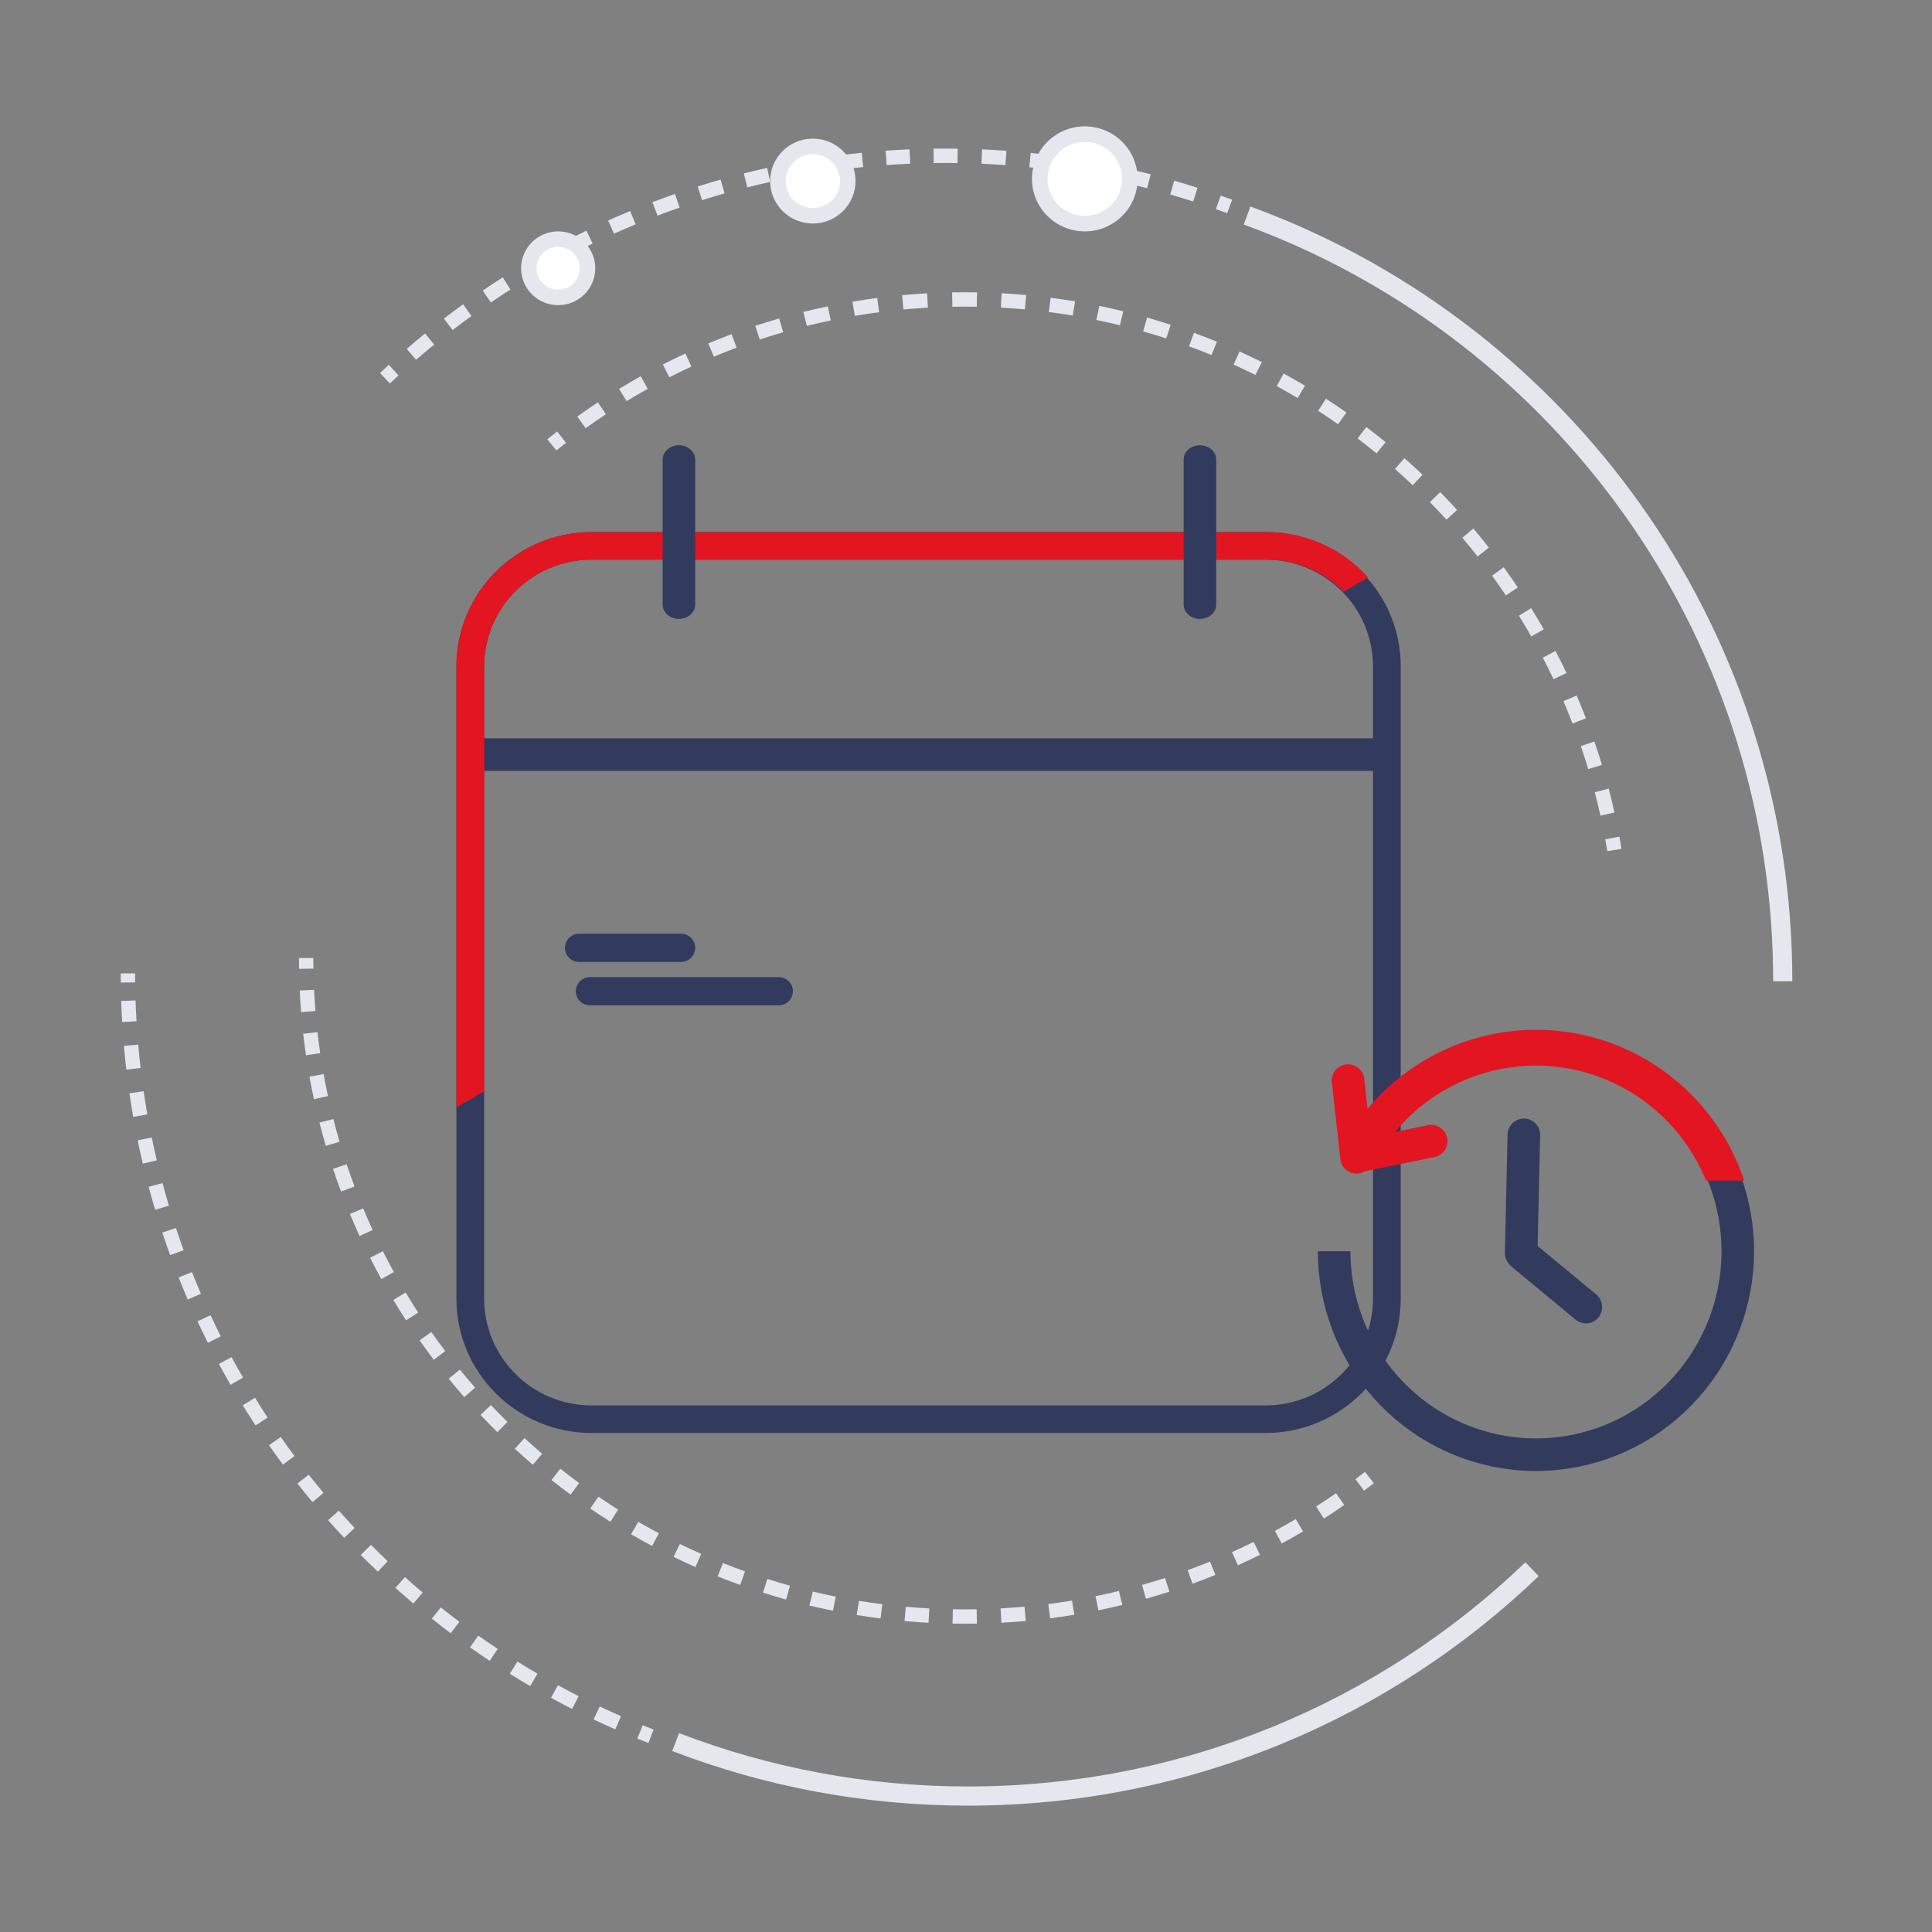 <svg width="176" height="176" viewBox="0 0 176 176" fill="none" xmlns="http://www.w3.org/2000/svg">
<rect x="0" y="0" width="176" height="176" fill="#808080" stroke="none"/>
<path fill-rule="evenodd" clip-rule="evenodd" d="M53.901 48.472C47.095 48.472 41.578 53.953 41.578 60.714V118.3C41.578 125.061 47.095 130.542 53.901 130.542H115.282C122.087 130.542 127.604 125.061 127.604 118.3V60.714C127.604 53.953 122.087 48.472 115.282 48.472H53.901ZM44.106 60.714C44.106 55.34 48.491 50.983 53.901 50.983H115.282C120.691 50.983 125.076 55.34 125.076 60.714V67.259H44.106V60.714ZM44.106 70.227V118.3C44.106 123.674 48.491 128.031 53.901 128.031H115.282C120.691 128.031 125.076 123.674 125.076 118.3V70.227H44.106Z" fill="#323B5E"/>
<path fill-rule="evenodd" clip-rule="evenodd" d="M124.638 52.604C122.377 50.069 119.071 48.471 115.389 48.471H53.919C47.103 48.471 41.578 53.946 41.578 60.7V100.878L44.11 99.407V60.7C44.11 55.332 48.502 50.98 53.919 50.98H115.389C118.137 50.98 120.621 52.099 122.402 53.903L124.638 52.604Z" fill="#E21521"/>
<path fill-rule="evenodd" clip-rule="evenodd" d="M61.849 40.561C62.668 40.561 63.332 41.145 63.332 41.864V55.078C63.332 55.798 62.668 56.382 61.849 56.382C61.03 56.382 60.366 55.798 60.366 55.078V41.864C60.366 41.145 61.03 40.561 61.849 40.561Z" fill="#323B5E"/>
<path fill-rule="evenodd" clip-rule="evenodd" d="M109.311 40.561C110.13 40.561 110.795 41.145 110.795 41.864V55.078C110.795 55.798 110.13 56.382 109.311 56.382C108.492 56.382 107.828 55.798 107.828 55.078V41.864C107.828 41.145 108.492 40.561 109.311 40.561Z" fill="#323B5E"/>
<path fill-rule="evenodd" clip-rule="evenodd" d="M132.551 95.385C137.078 93.563 142.111 93.481 146.694 95.155C151.277 96.83 155.087 100.142 157.402 104.46C159.717 108.777 160.378 113.801 159.261 118.576C158.143 123.352 155.324 127.55 151.335 130.371C147.346 133.192 142.467 134.437 137.624 133.869C132.781 133.301 128.317 130.958 125.079 127.291C121.841 123.623 120.053 118.886 120.053 113.98H123.02C123.02 118.166 124.545 122.204 127.302 125.327C130.06 128.45 133.856 130.44 137.97 130.923C142.083 131.406 146.23 130.348 149.623 127.949C153.016 125.549 155.419 121.974 156.373 117.9C157.326 113.827 156.761 109.542 154.788 105.862C152.814 102.182 149.571 99.365 145.676 97.942C141.782 96.519 137.506 96.588 133.659 98.137C129.812 99.686 126.66 102.608 124.805 106.35L122.147 105.033C124.323 100.642 128.025 97.208 132.551 95.385Z" fill="#323B5E"/>
<path d="M137.521 115.195C137.247 114.919 137.082 114.536 137.091 114.117L137.335 103.348C137.354 102.529 138.033 101.88 138.852 101.899C139.671 101.918 140.319 102.597 140.301 103.416L140.072 113.506L145.408 117.918C146.039 118.44 146.132 119.378 145.615 120.013C145.098 120.649 144.167 120.741 143.536 120.219L137.756 115.44C137.667 115.366 137.588 115.284 137.521 115.195Z" fill="#323B5E"/>
<path d="M132.495 95.248C137.056 93.412 142.127 93.329 146.745 95.016C151.362 96.703 155.2 100.04 157.532 104.39C158.079 105.41 158.535 106.47 158.897 107.556H155.42C155.195 107.004 154.941 106.462 154.656 105.932C152.7 102.284 149.485 99.491 145.625 98.081C141.765 96.671 137.527 96.74 133.714 98.275C131.122 99.318 128.849 100.99 127.081 103.118L130.09 102.503C130.892 102.339 131.674 102.857 131.835 103.66C131.996 104.463 131.477 105.247 130.674 105.411L124.321 106.71C124.148 106.81 123.952 106.877 123.741 106.901C122.927 106.993 122.194 106.407 122.103 105.593L122.035 104.978L122.014 104.967C122.019 104.956 122.025 104.944 122.03 104.933L121.329 98.606C121.239 97.791 121.825 97.057 122.639 96.965C123.453 96.874 124.186 97.459 124.277 98.273L124.581 101.021C126.689 98.487 129.401 96.493 132.495 95.248Z" fill="#E21521"/>
<path fill-rule="evenodd" clip-rule="evenodd" d="M51.467 86.343C51.467 85.633 52.042 85.057 52.752 85.057H62.047C62.757 85.057 63.332 85.633 63.332 86.343C63.332 87.052 62.757 87.628 62.047 87.628H52.752C52.042 87.628 51.467 87.052 51.467 86.343ZM52.455 90.298C52.455 89.588 53.031 89.012 53.741 89.012H70.946C71.656 89.012 72.231 89.588 72.231 90.298C72.231 91.008 71.656 91.583 70.946 91.583H53.741C53.031 91.583 52.455 91.008 52.455 90.298Z" fill="#323B5E"/>
<path fill-rule="evenodd" clip-rule="evenodd" d="M87.879 27.933C87.505 27.933 87.133 27.937 86.761 27.944L86.737 26.635C87.117 26.628 87.497 26.625 87.879 26.625C88.255 26.625 88.63 26.628 89.004 26.635L88.98 27.943C88.614 27.937 88.247 27.933 87.879 27.933ZM93.362 28.183C92.636 28.117 91.907 28.064 91.174 28.023L91.245 26.716C91.994 26.757 92.74 26.812 93.481 26.88L93.362 28.183ZM84.529 28.026C83.782 28.068 83.04 28.123 82.302 28.192L82.18 26.889C82.935 26.818 83.694 26.762 84.456 26.72L84.529 28.026ZM97.719 28.745C96.999 28.625 96.275 28.518 95.546 28.424L95.714 27.126C96.458 27.222 97.198 27.332 97.934 27.454L97.719 28.745ZM80.082 28.441C79.342 28.538 78.605 28.649 77.874 28.773L77.654 27.483C78.402 27.356 79.155 27.242 79.912 27.143L80.082 28.441ZM102.019 29.629C101.31 29.455 100.596 29.295 99.878 29.147L100.141 27.865C100.876 28.016 101.605 28.18 102.33 28.357L102.019 29.629ZM75.679 29.189C74.948 29.341 74.223 29.508 73.502 29.687L73.186 28.417C73.923 28.233 74.664 28.064 75.411 27.907L75.679 29.189ZM106.241 30.829C105.547 30.603 104.847 30.39 104.141 30.189L104.499 28.93C105.22 29.136 105.936 29.354 106.646 29.584L106.241 30.829ZM71.346 30.267C70.629 30.474 69.918 30.695 69.213 30.929L68.801 29.686C69.522 29.447 70.249 29.222 70.982 29.01L71.346 30.267ZM110.364 32.342C109.688 32.065 109.005 31.8 108.317 31.547L108.768 30.318C109.471 30.576 110.169 30.847 110.86 31.131L110.364 32.342ZM67.106 31.671C66.408 31.932 65.716 32.206 65.03 32.492L64.525 31.284C65.226 30.991 65.934 30.712 66.648 30.445L67.106 31.671ZM114.362 34.156C113.708 33.83 113.047 33.515 112.38 33.212L112.921 32.02C113.603 32.33 114.278 32.652 114.947 32.985L114.362 34.156ZM62.986 33.392C62.309 33.705 61.639 34.03 60.977 34.368L60.383 33.201C61.06 32.856 61.744 32.524 62.436 32.204L62.986 33.392ZM118.213 36.263C117.585 35.888 116.95 35.525 116.307 35.174L116.935 34.025C117.592 34.385 118.242 34.756 118.884 35.138L118.213 36.263ZM59.007 35.419C58.356 35.782 57.712 36.157 57.077 36.544L56.397 35.426C57.046 35.031 57.703 34.647 58.369 34.276L59.007 35.419ZM121.9 38.649C121.301 38.229 120.694 37.82 120.079 37.422L120.79 36.323C121.419 36.73 122.039 37.148 122.651 37.577L121.9 38.649ZM55.191 37.74C54.57 38.151 53.957 38.574 53.352 39.007L52.589 37.943C53.207 37.5 53.834 37.069 54.469 36.649L55.191 37.74ZM125.4 41.3C124.833 40.837 124.258 40.385 123.674 39.942L124.465 38.899C125.061 39.351 125.649 39.813 126.228 40.287L125.4 41.3ZM51.561 40.342C51.267 40.57 50.975 40.801 50.685 41.034L49.864 40.015C50.16 39.776 50.459 39.541 50.759 39.307L51.561 40.342ZM128.696 44.202C128.164 43.698 127.624 43.205 127.075 42.721L127.94 41.738C128.501 42.233 129.053 42.737 129.596 43.252L128.696 44.202ZM131.769 47.338C131.276 46.797 130.774 46.265 130.261 45.742L131.196 44.826C131.72 45.36 132.233 45.904 132.737 46.457L131.769 47.338ZM134.604 50.692C134.152 50.115 133.69 49.548 133.217 48.989L134.217 48.144C134.7 48.715 135.172 49.295 135.634 49.884L134.604 50.692ZM137.184 54.245C136.775 53.637 136.356 53.036 135.926 52.444L136.985 51.675C137.425 52.28 137.853 52.894 138.27 53.515L137.184 54.245ZM139.494 57.979C139.132 57.342 138.758 56.712 138.373 56.09L139.486 55.402C139.88 56.037 140.262 56.681 140.632 57.332L139.494 57.979ZM141.522 61.873C141.208 61.211 140.882 60.556 140.544 59.907L141.705 59.303C142.05 59.965 142.383 60.635 142.704 61.312L141.522 61.873ZM143.254 65.907C142.99 65.223 142.714 64.545 142.425 63.874L143.628 63.357C143.923 64.043 144.205 64.736 144.475 65.435L143.254 65.907ZM144.682 70.059C144.469 69.357 144.244 68.66 144.007 67.97L145.244 67.544C145.487 68.25 145.717 68.963 145.935 69.68L144.682 70.059ZM145.796 74.305C145.636 73.59 145.464 72.879 145.279 72.173L146.545 71.841C146.734 72.562 146.91 73.289 147.073 74.021L145.796 74.305ZM146.422 77.54C146.363 77.178 146.3 76.817 146.233 76.456L147.521 76.219C147.588 76.588 147.653 76.957 147.714 77.327L146.422 77.54ZM27.24 88.259C27.235 87.93 27.232 87.601 27.232 87.271H28.541C28.541 87.594 28.544 87.916 28.549 88.238L27.24 88.259ZM27.43 92.205C27.377 91.55 27.335 90.893 27.303 90.233L28.61 90.17C28.642 90.816 28.683 91.459 28.735 92.1L27.43 92.205ZM27.875 96.13C27.779 95.48 27.695 94.827 27.62 94.171L28.921 94.024C28.994 94.666 29.077 95.305 29.17 95.941L27.875 96.13ZM28.375 99.051C28.312 98.728 28.251 98.405 28.192 98.08L29.481 97.848C29.538 98.166 29.598 98.483 29.66 98.798C29.729 99.15 29.802 99.502 29.877 99.852L28.598 100.128C28.52 99.77 28.446 99.411 28.375 99.051ZM29.679 104.381C29.474 103.681 29.28 102.975 29.1 102.265L30.368 101.942C30.545 102.637 30.734 103.327 30.935 104.012L29.679 104.381ZM31.069 108.546C30.812 107.862 30.568 107.172 30.336 106.476L31.578 106.062C31.805 106.742 32.044 107.418 32.294 108.087L31.069 108.546ZM32.758 112.598C32.452 111.934 32.158 111.264 31.876 110.588L33.084 110.084C33.36 110.746 33.648 111.402 33.947 112.051L32.758 112.598ZM34.736 116.516C34.383 115.876 34.042 115.229 33.712 114.575L34.88 113.985C35.203 114.625 35.537 115.258 35.883 115.884L34.736 116.516ZM36.994 120.281C36.595 119.668 36.208 119.047 35.831 118.419L36.953 117.745C37.322 118.36 37.702 118.967 38.091 119.567L36.994 120.281ZM39.518 123.872C39.076 123.289 38.644 122.698 38.224 122.099L39.294 121.347C39.706 121.933 40.129 122.511 40.561 123.082L39.518 123.872ZM42.293 127.272C41.811 126.723 41.338 126.164 40.875 125.597L41.889 124.77C42.342 125.324 42.804 125.871 43.277 126.409L42.293 127.272ZM45.306 130.464C44.785 129.95 44.273 129.427 43.771 128.895L44.723 127.997C45.215 128.517 45.715 129.029 46.225 129.532L45.306 130.464ZM48.541 133.431C47.984 132.956 47.436 132.471 46.897 131.977L47.782 131.012C48.309 131.496 48.846 131.97 49.391 132.435L48.541 133.431ZM51.981 136.157C51.391 135.724 50.81 135.279 50.236 134.825L51.05 133.799C51.61 134.244 52.179 134.679 52.757 135.103L51.981 136.157ZM125.15 135.117C124.857 135.345 124.562 135.571 124.265 135.794L123.479 134.748C123.769 134.529 124.058 134.308 124.345 134.085L125.15 135.117ZM122.457 137.101C121.848 137.525 121.229 137.938 120.604 138.34L119.896 137.238C120.509 136.845 121.113 136.441 121.71 136.026L122.457 137.101ZM55.609 138.629C54.989 138.239 54.377 137.838 53.772 137.426L54.509 136.344C55.101 136.747 55.7 137.14 56.306 137.521L55.609 138.629ZM118.705 139.51C118.066 139.888 117.419 140.255 116.765 140.61L116.141 139.459C116.781 139.112 117.414 138.753 118.039 138.383L118.705 139.51ZM59.406 140.832C58.759 140.487 58.12 140.132 57.487 139.765L58.144 138.633C58.763 138.992 59.388 139.34 60.021 139.677L59.406 140.832ZM114.786 141.637C114.121 141.967 113.449 142.285 112.77 142.591L112.232 141.397C112.896 141.098 113.554 140.787 114.204 140.464L114.786 141.637ZM63.352 142.753C62.682 142.457 62.018 142.148 61.361 141.828L61.934 140.652C62.577 140.965 63.226 141.266 63.882 141.556L63.352 142.753ZM110.72 143.469C110.033 143.749 109.339 144.016 108.639 144.271L108.191 143.041C108.876 142.792 109.555 142.53 110.227 142.257L110.72 143.469ZM67.428 144.383C66.738 144.136 66.053 143.877 65.375 143.605L65.861 142.39C66.525 142.655 67.194 142.909 67.87 143.151L67.428 144.383ZM106.53 144.996C105.824 145.224 105.112 145.439 104.395 145.641L104.04 144.382C104.741 144.184 105.437 143.973 106.128 143.75L106.53 144.996ZM71.613 145.712C70.906 145.515 70.205 145.307 69.509 145.086L69.905 143.838C70.586 144.054 71.272 144.258 71.963 144.45L71.613 145.712ZM102.238 146.208C101.518 146.383 100.792 146.545 100.062 146.694L99.8 145.411C100.515 145.265 101.225 145.107 101.93 144.936L102.238 146.208ZM75.881 146.731C75.162 146.587 74.447 146.43 73.737 146.26L74.042 144.987C74.736 145.153 75.435 145.307 76.139 145.448L75.881 146.731ZM97.869 147.099C97.138 147.22 96.402 147.328 95.662 147.423L95.496 146.125C96.22 146.032 96.939 145.926 97.655 145.808L97.869 147.099ZM80.214 147.438C79.486 147.346 78.761 147.241 78.041 147.124L78.252 145.832C78.956 145.947 79.665 146.05 80.378 146.139L80.214 147.438ZM93.446 147.666C92.709 147.733 91.967 147.787 91.222 147.827L91.151 146.52C91.88 146.481 92.606 146.428 93.327 146.362L93.446 147.666ZM84.586 147.83C83.853 147.791 83.124 147.739 82.398 147.674L82.515 146.37C83.225 146.433 83.939 146.485 84.656 146.523L84.586 147.83ZM88.994 147.908C88.623 147.914 88.251 147.918 87.879 147.918C87.511 147.918 87.144 147.915 86.778 147.908L86.801 146.599C87.16 146.606 87.519 146.609 87.879 146.609C88.243 146.609 88.607 146.606 88.97 146.599L88.994 147.908Z" fill="#E5E7EF"/>
<path fill-rule="evenodd" clip-rule="evenodd" d="M86.134 14.844C85.776 14.844 85.418 14.847 85.06 14.852L85.041 13.543C85.405 13.538 85.769 13.535 86.134 13.535C86.505 13.535 86.876 13.538 87.245 13.543L87.226 14.852C86.863 14.847 86.499 14.844 86.134 14.844ZM82.916 14.913C82.199 14.944 81.485 14.985 80.774 15.036L80.68 13.73C81.404 13.678 82.13 13.636 82.859 13.605L82.916 14.913ZM91.588 15.043C90.865 14.99 90.138 14.947 89.409 14.915L89.466 13.608C90.208 13.64 90.947 13.683 91.684 13.737L91.588 15.043ZM78.636 15.22C77.923 15.292 77.212 15.374 76.505 15.466L76.336 14.168C77.055 14.075 77.779 13.991 78.505 13.918L78.636 15.22ZM95.931 15.488C95.212 15.393 94.489 15.308 93.763 15.233L93.897 13.931C94.636 14.007 95.371 14.094 96.103 14.191L95.931 15.488ZM74.381 15.774C73.674 15.888 72.969 16.011 72.268 16.144L72.024 14.858C72.737 14.723 73.454 14.597 74.175 14.482L74.381 15.774ZM100.24 16.19C99.528 16.052 98.811 15.925 98.091 15.807L98.302 14.515C99.034 14.635 99.763 14.765 100.489 14.905L100.24 16.19ZM70.167 16.575C69.468 16.73 68.771 16.894 68.079 17.068L67.76 15.798C68.465 15.621 69.173 15.454 69.885 15.297L70.167 16.575ZM104.5 17.146C103.796 16.966 103.089 16.796 102.377 16.637L102.664 15.36C103.388 15.522 104.108 15.695 104.825 15.878L104.5 17.146ZM66.006 17.621C65.317 17.816 64.632 18.021 63.951 18.235L63.558 16.986C64.251 16.768 64.948 16.56 65.65 16.362L66.006 17.621ZM108.695 18.355C108.003 18.133 107.307 17.921 106.606 17.719L106.969 16.462C107.682 16.667 108.39 16.883 109.094 17.108L108.695 18.355ZM61.914 18.909C61.238 19.143 60.566 19.388 59.898 19.642L59.433 18.418C60.112 18.16 60.796 17.911 61.485 17.672L61.914 18.909ZM111.79 19.424C111.449 19.297 111.107 19.174 110.764 19.052L111.2 17.818C111.549 17.942 111.898 18.068 112.245 18.196L111.79 19.424ZM57.904 20.434C57.243 20.708 56.586 20.991 55.934 21.284L55.398 20.089C56.062 19.792 56.73 19.503 57.403 19.224L57.904 20.434ZM53.99 22.19C53.346 22.502 52.707 22.824 52.074 23.154L51.469 21.993C52.114 21.657 52.764 21.33 53.42 21.012L53.99 22.19ZM50.185 24.173C49.56 24.522 48.941 24.88 48.328 25.246L47.657 24.122C48.281 23.749 48.911 23.385 49.547 23.03L50.185 24.173ZM46.502 26.373C45.899 26.758 45.301 27.151 44.71 27.552L43.975 26.469C44.577 26.061 45.184 25.661 45.799 25.269L46.502 26.373ZM42.953 28.783C42.373 29.202 41.799 29.629 41.232 30.065L40.435 29.026C41.012 28.583 41.596 28.148 42.186 27.722L42.953 28.783ZM39.549 31.395C38.994 31.847 38.446 32.306 37.905 32.774L37.05 31.783C37.6 31.308 38.158 30.84 38.722 30.38L39.549 31.395ZM36.302 34.2C36.038 34.441 35.776 34.684 35.516 34.93L34.618 33.977C34.883 33.727 35.15 33.48 35.418 33.234L36.302 34.2ZM11.005 89.508C11.002 89.229 11 88.949 11 88.669H12.309C12.309 88.944 12.31 89.219 12.313 89.493L11.005 89.508ZM11.073 92.022C11.061 91.743 11.05 91.463 11.041 91.184L12.35 91.141C12.358 91.416 12.369 91.69 12.381 91.964C12.397 92.321 12.415 92.678 12.436 93.034L11.129 93.11C11.108 92.748 11.089 92.385 11.073 92.022ZM11.507 97.441C11.423 96.723 11.35 96.002 11.287 95.278L12.591 95.164C12.653 95.876 12.725 96.584 12.807 97.29L11.507 97.441ZM12.134 101.746C12.009 101.034 11.894 100.318 11.789 99.599L13.085 99.41C13.188 100.117 13.3 100.82 13.423 101.52L12.134 101.746ZM13.01 106.005C12.844 105.301 12.687 104.594 12.541 103.882L13.823 103.619C13.967 104.317 14.12 105.013 14.284 105.704L13.01 106.005ZM14.133 110.208C13.926 109.515 13.728 108.817 13.541 108.115L14.806 107.777C14.99 108.467 15.184 109.152 15.387 109.834L14.133 110.208ZM15.499 114.337C15.252 113.657 15.014 112.972 14.786 112.283L16.029 111.872C16.253 112.549 16.486 113.222 16.729 113.89L15.499 114.337ZM17.103 118.38C16.817 117.715 16.539 117.045 16.271 116.37L17.488 115.887C17.751 116.55 18.024 117.209 18.305 117.862L17.103 118.38ZM18.94 122.323C18.616 121.676 18.3 121.023 17.993 120.365L19.18 119.812C19.481 120.459 19.791 121.1 20.11 121.736L18.94 122.323ZM21.003 126.152C20.641 125.524 20.288 124.891 19.944 124.252L21.096 123.632C21.434 124.259 21.781 124.881 22.137 125.498L21.003 126.152ZM23.284 129.855C22.886 129.25 22.497 128.638 22.117 128.02L23.231 127.334C23.605 127.941 23.987 128.542 24.378 129.137L23.284 129.855ZM25.775 133.42C25.343 132.838 24.919 132.25 24.504 131.656L25.577 130.906C25.985 131.49 26.401 132.068 26.826 132.64L25.775 133.42ZM28.468 136.836C28.003 136.28 27.546 135.717 27.097 135.147L28.125 134.337C28.566 134.897 29.015 135.45 29.472 135.996L28.468 136.836ZM31.352 140.09C30.856 139.562 30.367 139.026 29.887 138.484L30.866 137.616C31.339 138.149 31.819 138.675 32.306 139.194L31.352 140.09ZM34.419 143.174C33.894 142.675 33.375 142.168 32.864 141.654L33.792 140.731C34.294 141.236 34.804 141.734 35.32 142.225L34.419 143.174ZM37.659 146.076C37.105 145.608 36.558 145.132 36.018 144.648L36.892 143.673C37.422 144.149 37.959 144.616 38.504 145.076L37.659 146.076ZM41.06 148.787C40.48 148.351 39.906 147.907 39.34 147.456L40.155 146.432C40.712 146.876 41.276 147.312 41.846 147.74L41.06 148.787ZM44.611 151.297C44.007 150.896 43.409 150.486 42.817 150.067L43.573 148.999C44.154 149.41 44.742 149.812 45.336 150.207L44.611 151.297ZM48.302 153.598C47.675 153.232 47.055 152.857 46.44 152.474L47.133 151.363C47.736 151.74 48.346 152.108 48.962 152.467L48.302 153.598ZM52.12 155.681C51.473 155.352 50.832 155.014 50.196 154.667L50.823 153.518C51.447 153.859 52.078 154.191 52.713 154.515L52.12 155.681ZM56.053 157.539C55.388 157.249 54.728 156.948 54.073 156.639L54.633 155.456C55.276 155.76 55.924 156.054 56.577 156.34L56.053 157.539ZM59.07 158.781C58.731 158.651 58.394 158.517 58.057 158.382L58.547 157.168C58.877 157.301 59.209 157.432 59.542 157.56L59.07 158.781Z" fill="#E5E7EF"/>
<path fill-rule="evenodd" clip-rule="evenodd" d="M161.483 86.721C160.391 56.198 140.649 30.424 113.306 20.455L113.904 18.815C141.895 29.021 162.109 55.406 163.227 86.659C163.259 87.565 163.275 88.476 163.275 89.391H161.53C161.53 88.497 161.514 87.607 161.483 86.721ZM88.177 162.743C107.887 162.743 125.78 154.971 138.96 142.322L140.169 143.581C126.676 156.53 108.355 164.489 88.177 164.489C78.685 164.489 69.601 162.727 61.238 159.512L61.864 157.883C70.031 161.022 78.902 162.743 88.177 162.743Z" fill="#E5E7EF"/>
<path d="M102.926 16.294C102.926 18.546 101.089 20.37 98.822 20.37C96.555 20.37 94.718 18.546 94.718 16.294C94.718 14.043 96.555 12.219 98.822 12.219C101.089 12.219 102.926 14.043 102.926 16.294Z" fill="white"/>
<path fill-rule="evenodd" clip-rule="evenodd" d="M98.822 12.926C96.941 12.926 95.425 14.439 95.425 16.295C95.425 18.151 96.941 19.664 98.822 19.664C100.703 19.664 102.219 18.151 102.219 16.295C102.219 14.439 100.703 12.926 98.822 12.926ZM94.011 16.295C94.011 13.649 96.169 11.512 98.822 11.512C101.475 11.512 103.633 13.649 103.633 16.295C103.633 18.941 101.475 21.078 98.822 21.078C96.169 21.078 94.011 18.941 94.011 16.295Z" fill="#E5E7EF"/>
<path d="M77.229 16.496C77.229 18.241 75.804 19.655 74.047 19.655C72.29 19.655 70.866 18.241 70.866 16.496C70.866 14.751 72.29 13.336 74.047 13.336C75.804 13.336 77.229 14.751 77.229 16.496Z" fill="white"/>
<path fill-rule="evenodd" clip-rule="evenodd" d="M74.047 14.043C72.676 14.043 71.573 15.146 71.573 16.495C71.573 17.845 72.676 18.948 74.047 18.948C75.418 18.948 76.522 17.845 76.522 16.495C76.522 15.146 75.418 14.043 74.047 14.043ZM70.159 16.495C70.159 14.355 71.904 12.629 74.047 12.629C76.19 12.629 77.936 14.355 77.936 16.495C77.936 18.635 76.19 20.362 74.047 20.362C71.904 20.362 70.159 18.635 70.159 16.495Z" fill="#E5E7EF"/>
<path d="M53.52 24.439C53.52 25.905 52.324 27.093 50.848 27.093C49.372 27.093 48.175 25.905 48.175 24.439C48.175 22.973 49.372 21.784 50.848 21.784C52.324 21.784 53.52 22.973 53.52 24.439Z" fill="white"/>
<path fill-rule="evenodd" clip-rule="evenodd" d="M50.848 22.492C49.758 22.492 48.882 23.368 48.882 24.439C48.882 25.51 49.758 26.386 50.848 26.386C51.938 26.386 52.813 25.51 52.813 24.439C52.813 23.368 51.938 22.492 50.848 22.492ZM47.468 24.439C47.468 22.578 48.986 21.078 50.848 21.078C52.71 21.078 54.227 22.578 54.227 24.439C54.227 26.3 52.71 27.8 50.848 27.8C48.986 27.8 47.468 26.3 47.468 24.439Z" fill="#E5E7EF"/>
</svg>

